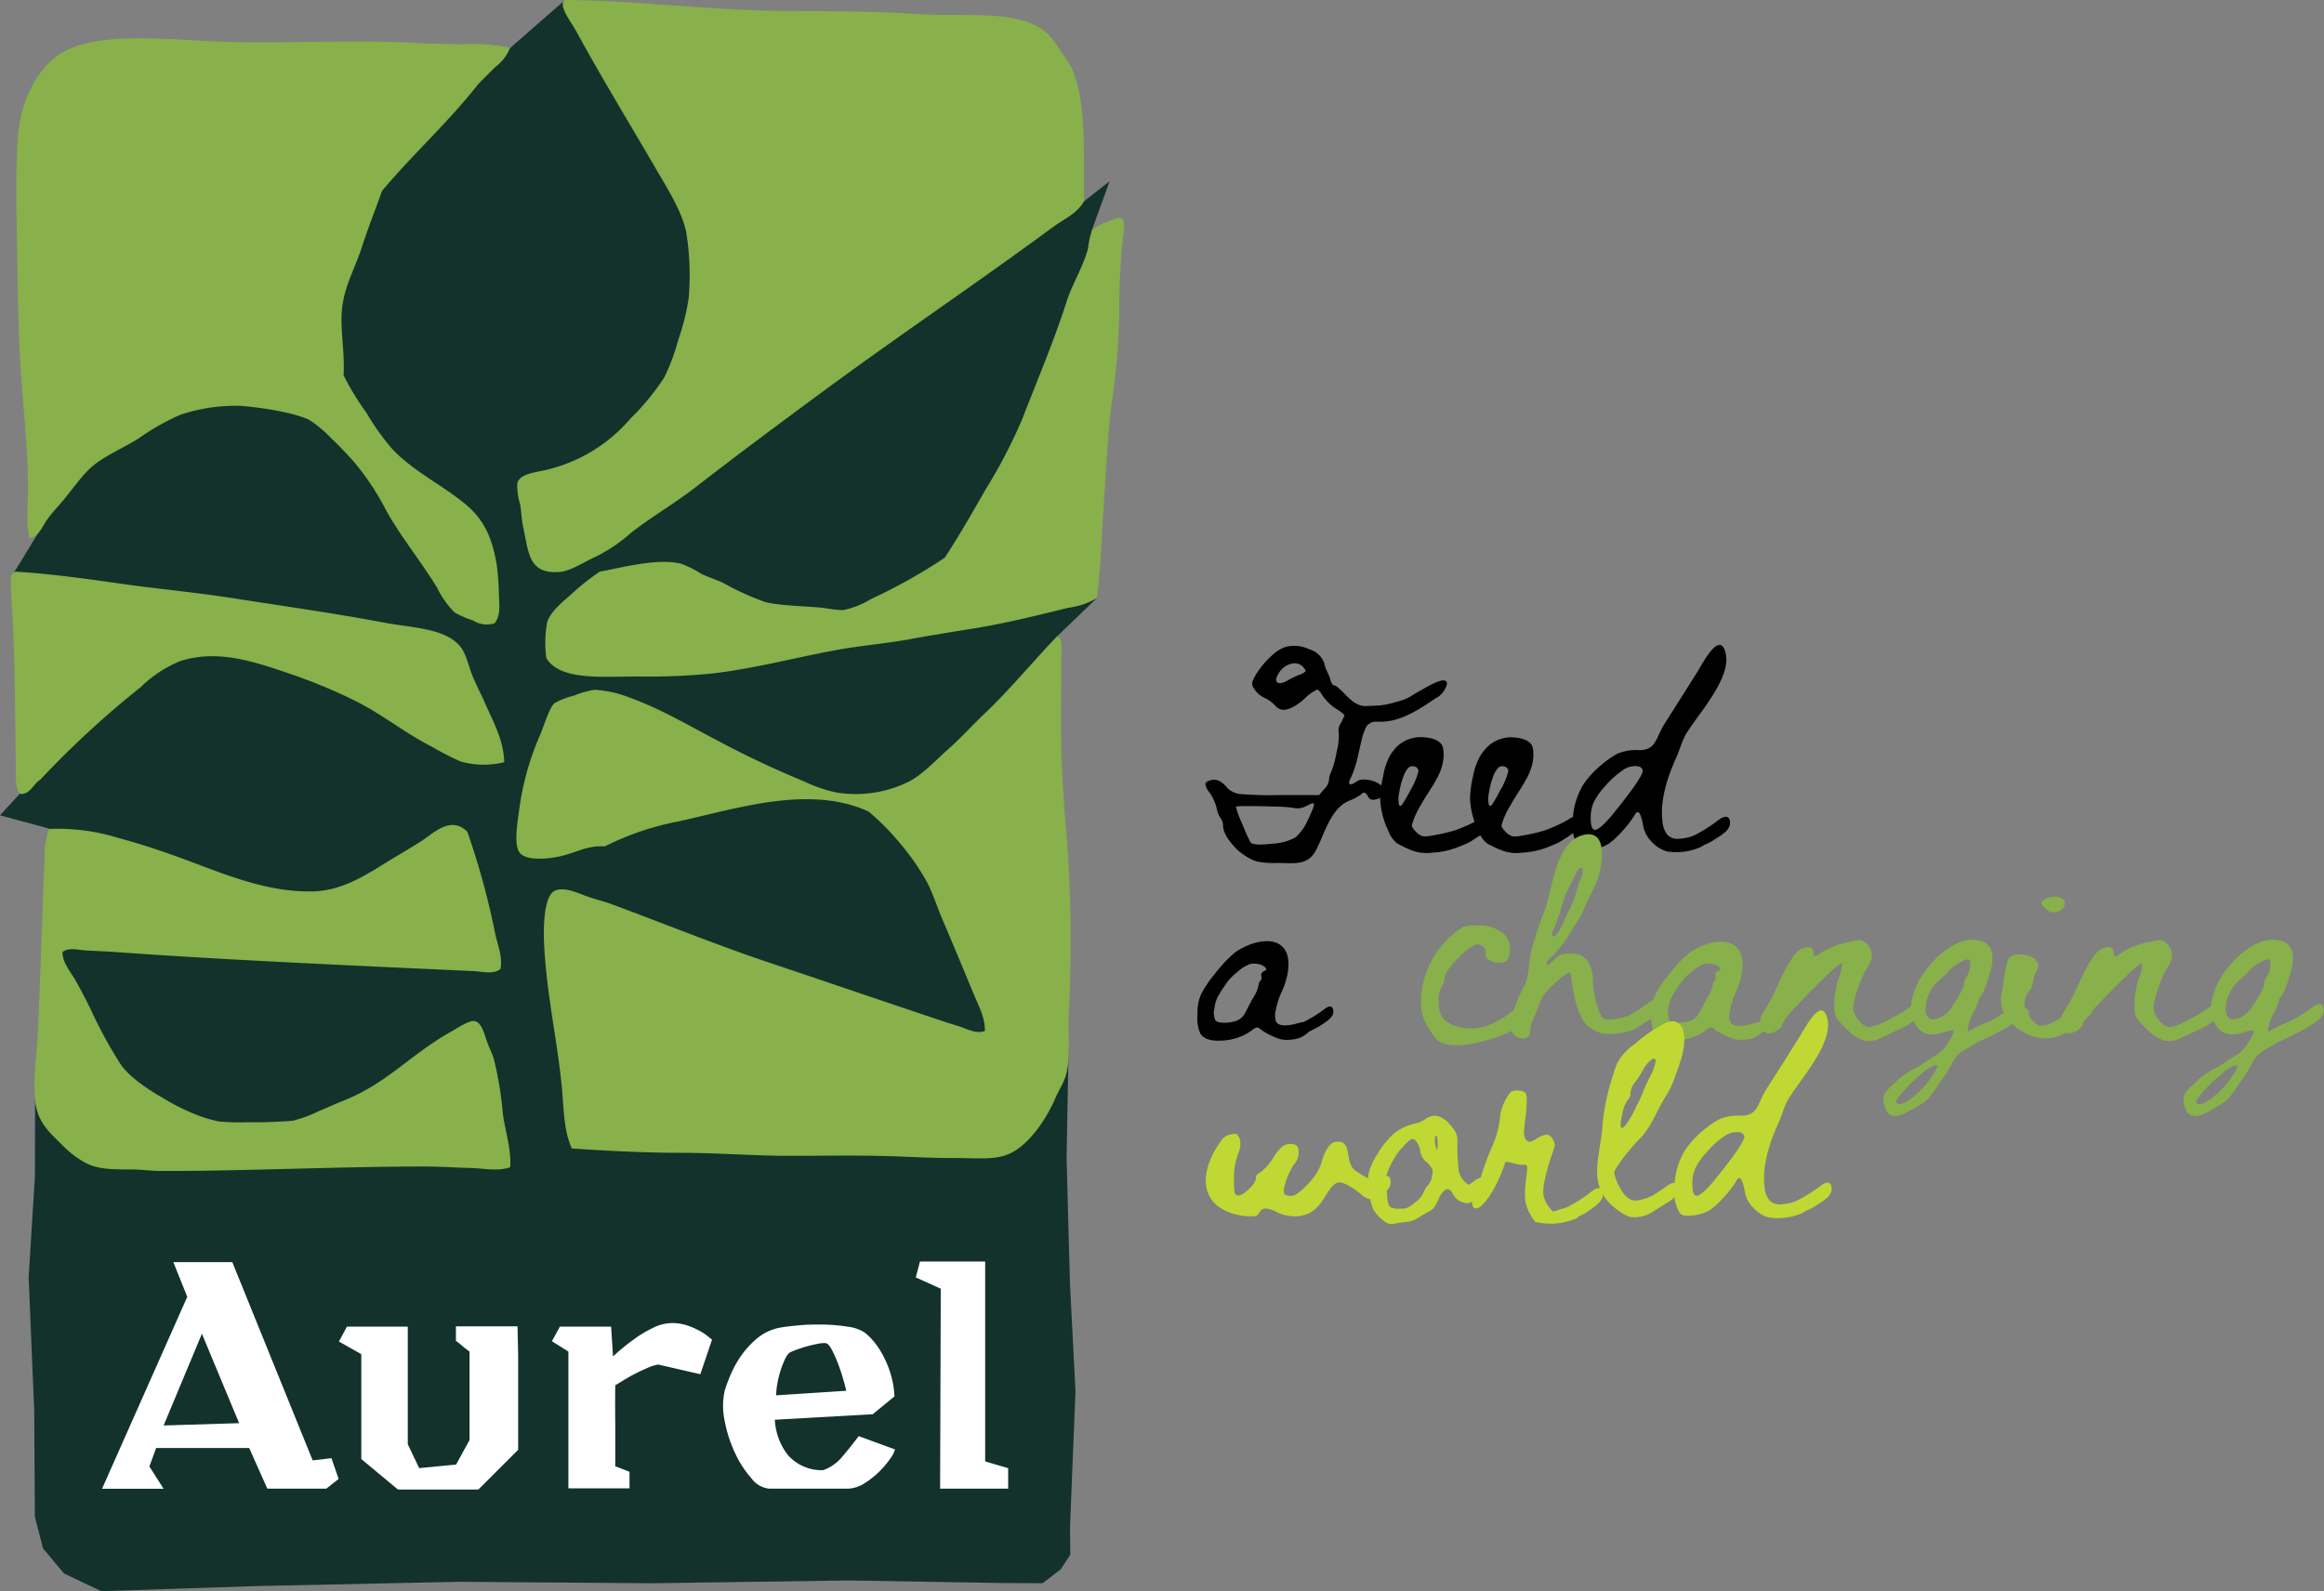 <svg xmlns="http://www.w3.org/2000/svg" viewBox="0 0 292.02 200"><rect x="0" y="0" width="292.02" height="200" fill="#808080" stroke="none"/><defs><style>.cls-1,.cls-3{fill:#13322b;}.cls-2{fill:#fff;}.cls-3,.cls-4{fill-rule:evenodd;}.cls-4,.cls-5{fill:#88b04b;}.cls-6{fill:#bfd833;}</style></defs><g id="Calque_2" data-name="Calque 2"><g id="Calque_1-2" data-name="Calque 1"><polygon class="cls-1" points="4.41 136.55 4.39 147.83 3.6 160.52 4.3 177.34 4.38 190.63 5.41 194.62 8.04 197.77 12.72 200 32.39 199.35 57.61 198.82 81.96 199 106.66 198.65 125.75 198.97 131.01 199 133.28 197.25 134.49 195.41 134.45 191.92 135.14 174.88 134.44 161.22 134.02 145.56 134.27 131.79 78.41 133.68 66.55 141.02 32.39 142.94 4.41 136.55"/><path class="cls-2" d="M39.29,183.56l2.36-.28.9,2.61L41,187.11H33.59L31.31,182l-11.69,0-.85,2.32,1.79,2.81H12.82L23.53,163l-1.75-4.36h7.41Zm-18.73-4.39,9.49-.29-4.68-11.24Z"/><path class="cls-2" d="M65.11,170.37c0,1.41,0,2.85,0,4.32s0,2.87,0,4.21v3.32l-5,5H50l-4.6-3.83V170.21l-2.81-1.59,1-1.87h7.65l0,14.78,1.43,3,4.64-.45L59,181l0-11.12-.38-.28c-.18-.14-.36-.28-.53-.43l-.49-.41a2.13,2.13,0,0,0-.31-.22v-1.83h7.74Z"/><path class="cls-2" d="M77.31,179.19c0,1.8,0,3.51,0,5.11l1.79.69c0,.35,0,.7,0,1s0,.7,0,1.08H71.42c0-.41,0-1,0-1.69s0-1.53,0-2.43,0-1.83,0-2.83V169.88l-2.07-1.3,1-1.83h6.44l.24,3.74a25.85,25.85,0,0,1,2.57-2.11A14.52,14.52,0,0,1,82,166.93a5.43,5.43,0,0,1,2.38-.63,6,6,0,0,1,1.91.28,8.9,8.9,0,0,1,1.51.64,6.33,6.33,0,0,1,1.08.69l.59.47L88,172.73l-5.29-1.22a5.76,5.76,0,0,0-1.36.43q-.8.34-1.59.75c-.53.27-1,.55-1.45.82l-1,.61Q77.28,176.48,77.31,179.19Z"/><path class="cls-2" d="M99,182.89a5.69,5.69,0,0,0,4.42,1.9,5.5,5.5,0,0,0,2.36-1.63c.65-.76,1.36-1.64,2.12-2.65l4.56,1.67a3.44,3.44,0,0,1-.57,1.12,11.29,11.29,0,0,1-1.37,1.63,10.56,10.56,0,0,1-1.87,1.49,4.17,4.17,0,0,1-2,.69h-10a3.16,3.16,0,0,1-2.22-1.29,12.77,12.77,0,0,1-2.06-3.17,16.52,16.52,0,0,1-1.3-4,8.9,8.9,0,0,1,0-3.89c.14-.46.37-1.09.69-1.87a13.75,13.75,0,0,1,1.3-2.39,11.55,11.55,0,0,1,2-2.22,6.4,6.4,0,0,1,2.81-1.38c.73-.14,1.62-.24,2.65-.33s2.07-.1,3.11-.08a21.81,21.81,0,0,1,2.93.27,5,5,0,0,1,2.06.71,7.33,7.33,0,0,1,1.28,1.28,10.2,10.2,0,0,1,1.22,1.94A12.54,12.54,0,0,1,112,173a11,11,0,0,1,.39,2.52l-2.73,2.24-12.3.69A7.93,7.93,0,0,0,99,182.89Zm7-9.36a21,21,0,0,0-.65-2,17.3,17.3,0,0,0-.81-1.85c-.29-.54-.55-.83-.8-.86a3.75,3.75,0,0,0-1,.09c-.42.08-.85.18-1.3.3s-.87.26-1.28.41a6.86,6.86,0,0,0-1,.43,3.11,3.11,0,0,0-.57.89,12.73,12.73,0,0,0-.53,1.39,11.74,11.74,0,0,0-.38,1.58,8.32,8.32,0,0,0-.15,1.47l8.8-.57A11.55,11.55,0,0,0,106,173.53Z"/><path class="cls-2" d="M123.79,183.69l2.89.85v2.57h-8.55l.08-25.13-3.14-1.42.53-2h8.19Z"/><polygon class="cls-3" points="47.82 11.57 64.1 6.03 70.78 0.19 108.52 4.82 130.81 11.57 136.04 25.43 139.43 22.78 137.15 29.05 137.66 41.64 137.81 75.19 132.7 80.11 128.4 109.66 127.17 136.46 86.71 143.29 71.9 144.35 64.1 146.67 10.34 141.72 7.36 130.51 6.17 104.15 0 102.48 2.46 99.79 1.72 72.03 5.8 65.35 11.39 12.45 47.82 11.57"/><path class="cls-4" d="M71.06,0c9.24.06,18.61,1.39,29,1.39,4.72,0,10,.05,15,.37,6.26.41,13-.69,16.53,2.42a12.84,12.84,0,0,1,1.67,2.22,15.85,15.85,0,0,1,1.48,2.33c1.83,4.33,1.38,10.41,1.49,16.61-.08,0-.09,0-.1.09-.89,1.48-2.56,2.17-3.89,3.16-9.49,7-18.88,13.29-28.69,20.51-5.25,3.87-10.81,8-16.06,12.07-2.54,2-5.51,3.7-8.26,5.85A19.52,19.52,0,0,1,75,69.9c-1.59.7-3.42,2-4.92,2-3.73.2-3.66-2.6-4.36-5.75-.16-.73-.2-1.8-.37-2.79A7.85,7.85,0,0,1,65,60.71c.43-1.26,2.27-1.28,4.08-1.76a19.86,19.86,0,0,0,10.12-6.32,31,31,0,0,0,4.27-5.19,26.16,26.16,0,0,0,1.76-4.74,29.1,29.1,0,0,0,1.3-5.2A33.24,33.24,0,0,0,86.19,29c-.6-2.57-2.28-5.23-3.62-7.52-3.48-6-6.8-11.4-10.21-17.63-.47-.87-2-2.85-1.58-3.62A.7.7,0,0,1,71.06,0Z"/><path class="cls-4" d="M64.1,6a5.55,5.55,0,0,1-1.86,2.42c-.71.71-1.43,1.41-2.13,2.13C56.38,15.33,51.9,19.34,48,24c-.81,2.31-1.73,4.57-2.51,7s-2,4.6-2.41,7.06c-.5,2.77.28,5.89.09,9.09,0,.08.09.1.09.19a33.3,33.3,0,0,0,2.79,4.55,30.93,30.93,0,0,0,3,4.27c2.55,2.92,6.38,4.67,9.47,7.24,2.26,1.89,3.32,4.12,3.9,7.61a34.31,34.31,0,0,1,.27,3.81c.06,1.21.21,2.66-.55,3.52A3.18,3.18,0,0,1,59.46,78a13.41,13.41,0,0,1-2.32-1,11.57,11.57,0,0,1-2.23-3.15c-2-3.27-4.53-6.37-6.32-9.57a32.84,32.84,0,0,0-4.26-6.4c-.76-.82-1.66-1.82-2.61-2.69a15.44,15.44,0,0,0-2.87-2.42c-2-.94-6-1.55-8.64-1.76a22.09,22.09,0,0,0-7.52,1.11,29.82,29.82,0,0,0-5.29,3c-1.78,1.11-3.83,2-5.38,3.16s-2.83,3.15-4.18,4.73c-.67.8-1.43,1.57-2,2.42s-1,2-2.13,2.22c-.47-2-.19-4.12-.19-6.22,0-6.09-.88-12.21-1.11-18.56-.16-4.28-.22-8.53-.28-12.63-.07-4.31-.16-8.54.09-12.62C2.46,13,4.49,8.75,7.57,6.77,11.84,4,20.18,4.88,26.78,5.2c8.11.38,16.57-.26,25,.18,2.12.12,4.23.14,6.31.19A22.6,22.6,0,0,1,64.1,6Z"/><path class="cls-4" d="M137.81,75.19a9.69,9.69,0,0,1-3.62,1.21c-3.75.93-7.8,1.94-11.88,2.6-2.71.43-5.47.88-8.27,1.39s-5.55.72-8.35,1.21c-5.37.94-10.61,2.4-16.25,3.06a82.56,82.56,0,0,1-9.28.37c-4.44,0-9.82.55-11.51-2.32a14.45,14.45,0,0,1,.09-4.46c.41-1.36,1.92-2.57,3-3.52a30.73,30.73,0,0,1,3.62-2.88c2.84-.51,7.23-1.73,10.21-1a13.72,13.72,0,0,1,2.6,1.3c.9.42,1.85.72,2.69,1.11a34,34,0,0,0,5.29,2.41c1.87.49,5.21.5,7.43.75a17.44,17.44,0,0,0,2.32.27,10.6,10.6,0,0,0,3.53-1.39,67.88,67.88,0,0,0,9.28-5.2c1.75-2.66,3.42-5.57,5.11-8.54a66.31,66.31,0,0,0,4.64-8.91c1.87-4.86,3.92-9.63,5.57-14.76.76-2.36,2-4.15,2.69-6.68a9.88,9.88,0,0,1,.46-2.14c.51-.81,2.16-1.22,3-1.58,1.54-.68,1,1.83.93,2.23a83.49,83.49,0,0,0-.46,9.28,90.22,90.22,0,0,1-1,12c-.52,4-.63,8.18-.93,12.07S138.36,71.41,137.81,75.19Z"/><path class="cls-4" d="M63.36,95.8a10.63,10.63,0,0,1-5.48-.09,33.55,33.55,0,0,1-3.62-1.86c-3.54-1.79-6.44-4.26-10.12-6a66.69,66.69,0,0,0-7.71-3.16c-4-1.34-8.92-3.19-13.83-1.58a15.56,15.56,0,0,0-4.91,3.25A119.11,119.11,0,0,0,5.06,98c-.88.51-1.32,2-2.6,1.76-.6-.88-.44-2.12-.46-3.25-.12-6-.09-11.63-.37-17.82,0-1-.15-2.13-.19-3.44,0-1.14-.31-3,.28-3.25A.68.68,0,0,1,2,71.85c4.76.3,9.55,1,14.29,1.67,4.31.58,8.72,1,13,1.67,6.36,1,12.62,1.87,18.94,3.06,3.6.68,7.8.7,9.65,3.07.71.9,1,2.41,1.49,3.62s1.12,2.39,1.57,3.43C62,90.78,63.28,93,63.36,95.8Z"/><path class="cls-4" d="M132.7,80.11c1-.32.65,2.11.65,3.06,0,3.42-.07,6.85,0,10.68.09,4.55.52,9.17.84,13.46a176,176,0,0,1,.09,20.42c-.09,2.48.28,5.34-.37,7.52-.27.89-.87,1.79-1.3,2.79-1.14,2.62-3.37,6-5.94,7.05-1.75.72-4,.47-6.5.47s-4.77-.1-7-.19c-4.84-.2-10-.09-13.83-.09-4.61,0-9.17-.38-13.74-.38s-9.31-.24-13.74-.55c-1.08-2.28-1-5.21-1.3-8.08-.61-5.81-1.7-10.48-2.13-16.52-.18-2.36-.26-7.07,1.3-7.8,1-.46,2.51.12,3.61.56s2.44.74,3.44,1.11c6.45,2.39,13.31,5.17,19.77,7.34,6.84,2.29,13.53,4.58,20.33,6.86,1.13.38,2.3.78,3.44,1.12s2.24,1.05,3.43.65c.06-1.71-.85-3.29-1.48-4.83q-1.87-4.55-3.81-9.1c-.65-1.52-1.16-3.12-1.86-4.55a28.3,28.3,0,0,0-3.34-4.91,31.75,31.75,0,0,0-4.09-4.18c-7.39-3.42-16.49-.41-23.85,1.21A35.4,35.4,0,0,0,76,106.38c-2.39-.13-3.57.84-5.85,1.3-1.54.31-4,.5-4.82-.46s-.29-4-.1-5.39a34.77,34.77,0,0,1,2.6-9.37c.55-1.28,1.17-3.49,1.86-4.09a9.85,9.85,0,0,1,2.41-.93,12.09,12.09,0,0,1,2.6-.74,14.28,14.28,0,0,1,4.46,1C83,89.08,86.66,91.26,90,93a120.3,120.3,0,0,0,11,5.2,18.35,18.35,0,0,0,4,1.39,15,15,0,0,0,9.28-1.39c1.71-.91,3.31-2.65,4.92-4.08s3.11-3.1,4.55-4.46C126.89,86.68,129.62,83.33,132.7,80.11Z"/><path class="cls-4" d="M58.72,104.53a96.85,96.85,0,0,1,3.52,12.9c.32,1.41.93,2.89.65,4.36-.92.73-2.22.33-3.25.28-15.06-.71-30.44-1.35-45.2-2.41-1.17-.08-2.37-.13-3.53-.19s-2.16-.44-3.06.19c0,1.37,1,2.44,1.67,3.62s1.26,2.35,1.85,3.53a56.67,56.67,0,0,0,3.81,7c1.18,1.67,3.59,3.24,5.57,4.36a23.08,23.08,0,0,0,3.06,1.58,17.51,17.51,0,0,0,3.71,1.21,28,28,0,0,0,3.72.09,53.49,53.49,0,0,0,5.57-.19,16.34,16.34,0,0,0,3.25-1.2c1-.41,2.09-.92,3.06-1.3,5.54-2.2,8.4-5.78,13.46-8.63.83-.47,2.34-1.48,3-1.4.82.11,1.17,1.24,1.49,2.23s.8,1.86,1,2.6a43.82,43.82,0,0,1,1.11,6.78c.27,2.08,1.09,4.54.93,6.77-1.63.57-3.39.12-5.11.09s-3.67-.18-5.57-.18c-10.93,0-22.9.59-33.23.56-1.18,0-2.45-.19-3.71-.19-2.33,0-4,0-5.57-.74a11.54,11.54,0,0,1-3-2.23c-1.67-1.67-3.26-2.91-3.53-5.85-.24-2.63.23-5.7.37-8.63.33-6.81.52-14.37.84-21.45a10.51,10.51,0,0,1,.55-3.9A25.81,25.81,0,0,1,15,105.36c2.68.72,5.26,1.58,7.8,2.51,5.16,1.89,10.59,4.31,16.53,4.17,3.92-.09,7.11-2.37,9.93-4.08,1.13-.68,2.34-1.39,3.53-2.14C54.54,104.72,56.56,102.47,58.72,104.53Z"/><path d="M161.55,81.3a4.55,4.55,0,0,1,3,.32,2.84,2.84,0,0,1,1.86,1.74,3.43,3.43,0,0,0,.33,1,9.72,9.72,0,0,1,.42,1,1.18,1.18,0,0,0,.2.56c.1.15.19.23.27.23.24,0,.75.43,1.54,1.27a10.28,10.28,0,0,0,.83.75,3.21,3.21,0,0,0,.76.42,2.28,2.28,0,0,0,1,.15l1.45-.06a10.26,10.26,0,0,0,2.21-.45,6.93,6.93,0,0,0,1.82-.69c.21-.16.94-.58,2.18-1.27s2-.88,2.25-.67.15.51-.1,1a2.55,2.55,0,0,1-1,1.07c-.05,0-.4.25-1.06.69-1.75,1.15-3.8,2.35-5.94,2.35-.37,0-.64,0-.81,0a1.17,1.17,0,0,0-.57.18,1.77,1.77,0,0,0-.44.33,4.08,4.08,0,0,0-.33.74,7.62,7.62,0,0,0-.34,1.1q-.12.54-.39,1.68a13.28,13.28,0,0,1-1,3.13c-.24.45-.22.68,0,.71.43,0,.72-.4,1.12-.53a2.73,2.73,0,0,1,1.24,0,3.21,3.21,0,0,1,2,1.16.62.62,0,0,1,.16.38c0,.24-.24.4-.45.51a3,3,0,0,1-1,.41c-1,.14-.74-.71-1.33-.88-.08,0-.23,0-.43.24a6.22,6.22,0,0,1-1.51.79c-2.32,1-3.07,4.21-4.15,6.24s-3,1.54-4.9,1.57a10.52,10.52,0,0,1-2.46-.18,4.13,4.13,0,0,1-1-.42,7,7,0,0,1-1-.65,5.67,5.67,0,0,1-.89-.81,8.31,8.31,0,0,1-.73-.91,3.9,3.9,0,0,1-.5-.91,2.21,2.21,0,0,1-.18-.81,1.54,1.54,0,0,0-.23-.83,3.44,3.44,0,0,1-.6-1.5,6.34,6.34,0,0,0-.91-1.9,1.78,1.78,0,0,1-.47-1c0-.22.26-.39.71-.49.69-.19,1.37.14,2.06,1a2.67,2.67,0,0,0,1.7.75,45.21,45.21,0,0,0,4.82.12l5,0,.63-.75A1.88,1.88,0,0,0,167,98a2.2,2.2,0,0,1,.24-.91,11.89,11.89,0,0,0,.71-2.57,8.17,8.17,0,0,0,.28-2.34,1.53,1.53,0,0,1,.27-1.3c.29-.61.44-.92.44-1a6.08,6.08,0,0,0-1.11-.83,6.11,6.11,0,0,1-1.62-1.58c-.32-.53-.55-.79-.71-.79a5.73,5.73,0,0,0-1.7,1.26c-1.64,1.37-2.81,1.64-3.52.79a4.39,4.39,0,0,0-1.35-1,3,3,0,0,1-1.38-1.22,1.09,1.09,0,0,1-.2-.79,6.15,6.15,0,0,1,.71-1.31,10.7,10.7,0,0,1,1.74-2A4.85,4.85,0,0,1,161.55,81.3ZM164.36,103c.61-1.24.84-1.9.71-2s-.42.06-.95.32a2.31,2.31,0,0,1-1.54.24,15.51,15.51,0,0,0-2.31-.18q-1.8-.06-3.39-.06c-1,0-1.58,0-1.58.12a15.1,15.1,0,0,0,.85,2.25,21.51,21.51,0,0,0,1,2.22c.27.26,1.15.31,2.65.14a6.68,6.68,0,0,0,3-.81A6.14,6.14,0,0,0,164.36,103Zm-.59-19.14a1.46,1.46,0,0,0-1.49-.44,2.46,2.46,0,0,0-1.52,1.07c-.39.58-.5,1-.32,1.23s.6.2,1.23-.12a12.84,12.84,0,0,1,1.5-.75,2.24,2.24,0,0,0,.87-.46C164.1,84.31,164,84.13,163.77,83.87Z"/><path d="M187.1,103.48c0,.91-1.23,1.59-1.87,2a6.13,6.13,0,0,1-1.23.67l-.74.3a10.12,10.12,0,0,1-3.28.72,5.29,5.29,0,0,1-2.65-.31,15.73,15.73,0,0,1-1.8-.87,3.66,3.66,0,0,1-1.11-1.63,10.31,10.31,0,0,1-1-4,14.2,14.2,0,0,1,.37-2.77,8.63,8.63,0,0,1,.87-2.64,8.73,8.73,0,0,1,.83-1.07A4.31,4.31,0,0,1,179,92.68c.89.07,2.18.35,2.34,1.42.43,2.81-1.6,4.84-2.83,7.13a9.66,9.66,0,0,0-1.11,2.5q0,.33.63.93a1.81,1.81,0,0,0,.72.44,3.22,3.22,0,0,0,1.14-.07,22.13,22.13,0,0,0,2.82-.63,18.74,18.74,0,0,0,3.05-1.35C186.45,102.49,187.09,102.48,187.1,103.48Zm-9.87-4.16a9,9,0,0,0,1-2.36.6.6,0,0,0-.52-.62.75.75,0,0,0-.82.25,3.08,3.08,0,0,0-.5.89,8.39,8.39,0,0,0-.39,1.23q-.15.63-.24,1.2a3,3,0,0,0,0,1q0,.39.24.39C176.13,101.27,176.54,100.62,177.23,99.32Z"/><path d="M198.4,103.48c0,.91-1.23,1.59-1.87,2a6.73,6.73,0,0,1-1.23.67l-.74.3a10.18,10.18,0,0,1-3.29.72,5.26,5.26,0,0,1-2.64-.31,15,15,0,0,1-1.8-.87,3.66,3.66,0,0,1-1.11-1.63,10.14,10.14,0,0,1-1-4,13.47,13.47,0,0,1,.37-2.77A8.36,8.36,0,0,1,186,95a7.92,7.92,0,0,1,.84-1.07,4.29,4.29,0,0,1,3.43-1.24c.9.07,2.19.35,2.35,1.42.42,2.81-1.61,4.84-2.83,7.13a9.49,9.49,0,0,0-1.12,2.5q0,.33.63.93a1.9,1.9,0,0,0,.73.44,3.16,3.16,0,0,0,1.13-.07,22.65,22.65,0,0,0,2.83-.63,18.22,18.22,0,0,0,3-1.35C197.75,102.49,198.39,102.48,198.4,103.48Zm-9.88-4.16a8.82,8.82,0,0,0,1-2.36.61.61,0,0,0-.52-.62.75.75,0,0,0-.82.25,3.07,3.07,0,0,0-.51.89,8.39,8.39,0,0,0-.39,1.23q-.15.63-.24,1.2a3.69,3.69,0,0,0,0,1c0,.26.12.39.25.39S187.84,100.62,188.52,99.32Z"/><path d="M217.39,103.46c0,.92-1.23,1.59-1.86,2a6.18,6.18,0,0,1-1.23.67c-.25.12-.48.29-.73.39a7.52,7.52,0,0,1-4.14.49,4.06,4.06,0,0,1-1.75-1.06,4.88,4.88,0,0,1-.85-1.1,4.58,4.58,0,0,1-.41-1.36c-.2-.91-.4-1.39-.6-1.41s-.32.17-.52.52a11.67,11.67,0,0,1-1.43,1.84,10.14,10.14,0,0,1-1.69,1.58,5,5,0,0,1-2.23.75,6,6,0,0,1-1.19,0,.93.93,0,0,1-.56-.47,5.82,5.82,0,0,1-.54-3.66A9,9,0,0,1,199,98.54a11.43,11.43,0,0,1,1.76-2,13.24,13.24,0,0,1,2.4-1.77,5.9,5.9,0,0,1,2.79-.48c2.18,0,2.08-1.52,3.15-3.22l4.14-6.55c.71-1.14,2.84-5.33,3.58-2.49.83,3.2-3.52,7.78-5,10.29-.51.91-.75,1.94-1.18,2.88-1.08,2.36-2.08,5.35-1.75,8a3.12,3.12,0,0,0,.61,1.71,1.73,1.73,0,0,0,1.36.52,6.31,6.31,0,0,0,1.61-.27l.43-.17a18.44,18.44,0,0,0,3-1.9C216.75,102.47,217.38,102.47,217.39,103.46Zm-11-6.67c-.08-.34-.39-.51-.95-.5a2.79,2.79,0,0,0-1.62.58,11.25,11.25,0,0,0-2.1,1.91,8.91,8.91,0,0,0-1.47,2.07,4.86,4.86,0,0,0-.37,2c0,1,.2,1.5.6,1.45s1.28-.81,2.45-2.3Q206.53,97.54,206.42,96.79Z"/><path d="M167.54,127.17c0,.75-1,1.31-1.54,1.68a5.62,5.62,0,0,1-1,.55l-.59.32-.14.14a3.3,3.3,0,0,1-1.94.8,4.27,4.27,0,0,1-1.24,0,5.12,5.12,0,0,1-1.22-.44,7,7,0,0,1-1.53-.89.59.59,0,0,0-.43-.19,2,2,0,0,0-.65.4,6.91,6.91,0,0,1-3.65,1.25c-1.42.09-2.34-.19-2.77-.85a4.84,4.84,0,0,1-.37-2.42,5.91,5.91,0,0,1,.46-2.58c.25-.45.44-.79.59-1l.41-.62q.21-.28.69-.87a17.18,17.18,0,0,1,2.48-2.67c1.32-1,3.87-2,5.5-1.18,2.08,1.07,1.25,4.48.38,6.21a9.54,9.54,0,0,0-.65,2.08,2.54,2.54,0,0,0,0,1.49c.33.63,1.37.67,3.14.12l.21,0,.22-.09a16.81,16.81,0,0,0,2.52-1.57C167,126.35,167.53,126.35,167.54,127.17Zm-8.42-5.31a.34.34,0,0,0-.13-.26,1.62,1.62,0,0,0-.86-.42,2.27,2.27,0,0,0-1.07,0,4.58,4.58,0,0,0-1.58,1,6.6,6.6,0,0,0-1.46,1.52c-.33.49-.61.92-.83,1.29a4.08,4.08,0,0,0-.59,1.76,2.18,2.18,0,0,0,.13,1.5c.16.2.53.3,1.1.3a4.59,4.59,0,0,0,1.6-.27,2.21,2.21,0,0,0,1.08-1.05c.42-.84.75-1.47,1-1.9a4.14,4.14,0,0,0,.64-1.54.81.81,0,0,1,.22-.51.58.58,0,0,0,.12-.56.52.52,0,0,1,.34-.65A.71.71,0,0,0,159.12,121.86Z"/><path class="cls-5" d="M192.36,127.22c0,.92-1.23,1.6-1.86,2a6.18,6.18,0,0,1-1.23.67c-.53.25-6.77,2.73-8.78.72a10.44,10.44,0,0,1-1.63-2.65,7,7,0,0,1-.3-2.46,11.19,11.19,0,0,1,4.06-8.1,5.57,5.57,0,0,1,1.32-.92,5.23,5.23,0,0,1,1.62-.16,5,5,0,0,1,3.29.94,2.79,2.79,0,0,1,.52,3.48,1.21,1.21,0,0,1-.73.26,2.44,2.44,0,0,1-1.47-.31q-.67-.39-.54-.84a.72.72,0,0,0-.16-.76,1,1,0,0,0-.76-.39c-.55,0-1.39.58-2.52,1.75s-1.69,2-1.69,2.6a2.2,2.2,0,0,1-.37,1,3.39,3.39,0,0,0-.34,1.89,3.68,3.68,0,0,0,.42,1.9c.87,1.28,3.24,1.59,4.62,1.35a7.52,7.52,0,0,0,1.35-.4,10.5,10.5,0,0,0,2.44-1.38c.29-.23.86-.63,1.18-.48l.18-.13C191.72,126.23,192.35,126.22,192.36,127.22Z"/><path class="cls-5" d="M208.66,126.46c0,.92-1.23,1.6-1.86,2l-.13.08-.37.25a5.08,5.08,0,0,1-1.54.82,9.6,9.6,0,0,1-1.67.3,4.2,4.2,0,0,1-3.82-1.19c-.83-1-1.41-2.74-1.76-5.32-.1-.82-.21-1.23-.34-1.23a11.27,11.27,0,0,0-1.78,1.41,12.78,12.78,0,0,0-1.32,1.36,6,6,0,0,0-.87,1.9l-.36.83c-.12.31-.25.61-.38.92-.31.72.1,1.77-.94,1.93a1.5,1.5,0,0,1-1.49-.76,2.16,2.16,0,0,1-.43-.84,2.87,2.87,0,0,1,.28-1,1.79,1.79,0,0,0,.13-.32,18.27,18.27,0,0,1,1.39-3.43c.82-1.45.65-3.09,1-4.64a46,46,0,0,1,1.69-5.09c1-2.63,1.3-8.6,4.86-9.49,3-.75,2.43,3.35,2,4.92a13.6,13.6,0,0,1-.88,2.18c-.41.83-.69,1.41-.84,1.73a9.38,9.38,0,0,1-1,2c-.67.92-1.16,2-1.85,2.87-.37.47-.76.93-1.16,1.37-.26.28-.79.66-.9,1,0,.12.06.28.18.26a.24.24,0,0,0,.11-.06c.65-.47,1.07-1.2,1.89-1.29l.39-.06a3.31,3.31,0,0,1,1.74.21,2.5,2.5,0,0,1,1.12,1.17,4.78,4.78,0,0,1,.41,2,10.21,10.21,0,0,0,.32,2.36,8.76,8.76,0,0,0,.68,2,.89.89,0,0,0,.51.48,3.44,3.44,0,0,0,1.13,0,8.84,8.84,0,0,0,1.67-.36,18.72,18.72,0,0,0,2.71-1.72C208,125.47,208.66,125.46,208.66,126.46Zm-11.59-14.78a12.87,12.87,0,0,0-.88,2.41,31.21,31.21,0,0,1-1.1,3.07c-.11.28,0,.77.33.42.91-.91,1.09-2,1.66-3a14.72,14.72,0,0,0,1.23-3.34c.12-.46.89-1.7.44-2.09q-.17-.15-.42.15a3.41,3.41,0,0,0-.52.93c-.08.18-.16.35-.25.52Z"/><path class="cls-5" d="M224.59,127.17c0,.75-1,1.31-1.54,1.68a5.23,5.23,0,0,1-1,.55l-.59.32-.15.14a3.3,3.3,0,0,1-1.93.8,4.34,4.34,0,0,1-1.25,0,5.07,5.07,0,0,1-1.21-.44,7.43,7.43,0,0,1-1.54-.89.58.58,0,0,0-.43-.19,2,2,0,0,0-.64.4,7,7,0,0,1-3.66,1.25c-1.41.09-2.33-.19-2.76-.85a4.73,4.73,0,0,1-.37-2.42A5.77,5.77,0,0,1,208,125c.25-.45.44-.79.58-1l.42-.62q.19-.28.69-.87a17.24,17.24,0,0,1,2.47-2.67c1.32-1,3.88-2,5.5-1.18,2.08,1.07,1.25,4.48.38,6.21a9.53,9.53,0,0,0-.64,2.08,2.37,2.37,0,0,0,0,1.49c.33.63,1.37.67,3.13.12a.83.83,0,0,1,.22,0l.21-.09a15.83,15.83,0,0,0,2.52-1.57C224.06,126.35,224.59,126.35,224.59,127.17Zm-8.42-5.31c0-.07,0-.16-.12-.26a1.66,1.66,0,0,0-.86-.42,2.31,2.31,0,0,0-1.08,0,4.68,4.68,0,0,0-1.58,1,6.83,6.83,0,0,0-1.46,1.52c-.33.49-.6.92-.83,1.29a4.08,4.08,0,0,0-.58,1.76,2.26,2.26,0,0,0,.12,1.5q.24.3,1.11.3a4.58,4.58,0,0,0,1.59-.27,2.17,2.17,0,0,0,1.08-1.05l1-1.9a4.23,4.23,0,0,0,.65-1.54.85.85,0,0,1,.21-.51.54.54,0,0,0,.12-.56.53.53,0,0,1,.34-.65C216.05,122,216.15,121.93,216.17,121.86Z"/><path class="cls-5" d="M225.58,119.92l.27-.31c.36-.38,1.28-.78,1.79-.45.28.18.16.94.41,1a1.88,1.88,0,0,0,.83-.45,10.07,10.07,0,0,1,3.65-1.34,3.93,3.93,0,0,1,1.3-.2,1.6,1.6,0,0,1,.74.46,1.92,1.92,0,0,1,.62,1.39,2.38,2.38,0,0,1-.54,1.55,11.88,11.88,0,0,0-1.12,2.49,9.61,9.61,0,0,0-.67,2.57,2.2,2.2,0,0,0,.34,1.08,3.4,3.4,0,0,0,.81,1,1.49,1.49,0,0,0,.9.39,7.75,7.75,0,0,0,2.53-1,18.88,18.88,0,0,0,3.05-1.9c.54-.42.93-.62,1.17-.59s.35.27.35.74a1.32,1.32,0,0,1-.26.69,4.88,4.88,0,0,1-.7.8,9.59,9.59,0,0,1-1.05.81,5.84,5.84,0,0,1-1.22.67l-2.38,1.12a3.26,3.26,0,0,1-2.23.34,5.62,5.62,0,0,1-2.27-1.57,6.9,6.9,0,0,1-1.23-1.43,3.86,3.86,0,0,1-.19-1.5,10.69,10.69,0,0,1,.56-3.31,5.56,5.56,0,0,0,.41-1.9c-.1-.1-.78.44-2,1.62s-2.48,2.42-3.68,3.73a9.72,9.72,0,0,0-1.8,2.27.82.82,0,0,1-.32.56,2.55,2.55,0,0,1-.76.49,1.43,1.43,0,0,1-.82.11q-.56-.08-.78-.9a1.6,1.6,0,0,1-.06-1,7.64,7.64,0,0,1,.84-1.51C223.23,124.51,224.12,121.68,225.58,119.92Z"/><path class="cls-5" d="M254.29,127c0,.92-1.23,1.6-1.87,2a6.18,6.18,0,0,1-1.23.68,20.52,20.52,0,0,1-2.7,1.3,14.39,14.39,0,0,1-1.41.85,4.06,4.06,0,0,0-1.75,1.71,5,5,0,0,1-.33.65c-.15.26-.31.52-.49.79s-.36.53-.57.83-.41.58-.58.84-.35.51-.52.74-.31.42-.41.54a4.09,4.09,0,0,1-1.12.9q-.93.58-1.89,1.08c-1.08.53-2.13.65-2.55-.7a3.77,3.77,0,0,1-.22-1.1c0-.86,1-1.56,1.54-2.11a10,10,0,0,1,2.56-1.78,13.47,13.47,0,0,0,1.34-.83,14.41,14.41,0,0,1,1.34-.85,4.59,4.59,0,0,0,1.38-1.54q.83-1.24.63-1.47c-.1-.08-.53,0-1.3.26q-3.09,1-3.94-2.23a4.48,4.48,0,0,1,.17-2.4,9,9,0,0,1,1.24-2.7c1.42-2.07,4.17-4.78,6.95-4.29,1.86.33,2,1.93,1.66,3.47a19.1,19.1,0,0,1-.67,2.22,4.74,4.74,0,0,1-.65,1.35,1.23,1.23,0,0,0-.33.67,6.49,6.49,0,0,1-.67,1.53,5.71,5.71,0,0,0-.63,1.93,1.3,1.3,0,0,0,0,.34,14.72,14.72,0,0,1,2.56-1.23,18.88,18.88,0,0,0,3-1.9C253.64,126.05,254.28,126.05,254.29,127Zm-11,6.87a4.08,4.08,0,0,0-1.81,1.08,19.65,19.65,0,0,0-2.36,2.27c-.69.8-1,1.27-.82,1.41.35.35,1.08.07,2.18-.83a11.35,11.35,0,0,0,2.66-3.11C243.46,134.19,243.51,133.91,243.29,133.91Zm3.46-10a2,2,0,0,1,.37-1.11,2.84,2.84,0,0,0,.44-1.34c.08-.5,0-.77-.18-.82s-.67.09-1.32.5a4.53,4.53,0,0,0-1.32,1.1c-.28.42-1.62,1.22-2.16,2.38a4.38,4.38,0,0,0-.63,2.53c.15.62.41,1,.78,1a2.42,2.42,0,0,0,1.6-.56,3.24,3.24,0,0,0,1-1.11A14.66,14.66,0,0,0,246.75,123.94Z"/><path class="cls-5" d="M262.9,127.24a4.9,4.9,0,0,1-.91.91A15.3,15.3,0,0,1,259.2,130c-2.41,1.23-5.29.09-6.91-1.88a4.13,4.13,0,0,1-.69-3.74c.16-.79.44-3.52.87-4,.76-.94,4.34-.26,3.53,1.48a4.75,4.75,0,0,0-.56,1.68,2,2,0,0,1-.52,1.11,2.51,2.51,0,0,0-.51,1.23c-.06.47,0,.78.25.93s.26.29.26.63a1.56,1.56,0,0,0,.67,1,1.74,1.74,0,0,0,.7.47,2.54,2.54,0,0,0,1-.13,11.83,11.83,0,0,0,2.64-1.52,5.5,5.5,0,0,1,1.94-1.06.92.92,0,0,1,1,.5A.52.52,0,0,1,262.9,127.24ZM257,114.17c-.32-.32-.49-.53-.5-.63s.1-.25.35-.45a2.23,2.23,0,0,1,1.34-.37,1.36,1.36,0,0,1,1.11.37.72.72,0,0,1,0,.91,1.37,1.37,0,0,1-1,.65A1.36,1.36,0,0,1,257,114.17Z"/><path class="cls-5" d="M263.3,119.92a4.12,4.12,0,0,1,.28-.31c.36-.38,1.28-.78,1.79-.45.28.18.16.94.41,1s.39-.13.83-.45a10,10,0,0,1,3.65-1.34,3.9,3.9,0,0,1,1.3-.2,1.65,1.65,0,0,1,.74.46,1.87,1.87,0,0,1,.61,1.39,2.28,2.28,0,0,1-.54,1.55,12,12,0,0,0-1.11,2.49,9.23,9.23,0,0,0-.67,2.57,2.29,2.29,0,0,0,.33,1.08,3.6,3.6,0,0,0,.82,1,1.47,1.47,0,0,0,.89.39,7.67,7.67,0,0,0,2.53-1,18.44,18.44,0,0,0,3-1.9c.55-.42.94-.62,1.18-.59s.35.27.35.74a1.32,1.32,0,0,1-.26.69,4.54,4.54,0,0,1-.71.8,9.42,9.42,0,0,1-1,.81,6.18,6.18,0,0,1-1.23.67l-2.38,1.12a3.25,3.25,0,0,1-2.23.34,5.76,5.76,0,0,1-2.27-1.57,7.07,7.07,0,0,1-1.22-1.43,3.86,3.86,0,0,1-.19-1.5,10.69,10.69,0,0,1,.56-3.31,5.87,5.87,0,0,0,.41-1.9c-.1-.1-.78.44-2,1.62s-2.48,2.42-3.68,3.73a9.61,9.61,0,0,0-1.81,2.27.8.8,0,0,1-.31.56,2.69,2.69,0,0,1-.76.49,1.44,1.44,0,0,1-.82.11c-.37-.05-.64-.35-.78-.9a1.53,1.53,0,0,1-.06-1,7.64,7.64,0,0,1,.84-1.51C261,124.51,261.85,121.68,263.3,119.92Z"/><path class="cls-5" d="M292,127c0,.92-1.23,1.6-1.87,2a6.79,6.79,0,0,1-1.23.68,20.8,20.8,0,0,1-2.71,1.3,13,13,0,0,1-1.4.85,4.06,4.06,0,0,0-1.75,1.71,7.11,7.11,0,0,1-.34.65c-.14.26-.31.52-.48.79s-.37.53-.58.83l-.57.84c-.18.26-.35.51-.52.74s-.31.42-.41.54a4.27,4.27,0,0,1-1.12.9c-.62.39-1.25.75-1.9,1.08-1.07.53-2.12.65-2.55-.7a3.46,3.46,0,0,1-.21-1.1c0-.86,1-1.56,1.54-2.11a10,10,0,0,1,2.55-1.78,12.54,12.54,0,0,0,1.35-.83,13.2,13.2,0,0,1,1.34-.85,4.81,4.81,0,0,0,1.38-1.54q.81-1.24.63-1.47c-.1-.08-.53,0-1.3.26q-3.09,1-3.94-2.23a4.46,4.46,0,0,1,.16-2.4,9,9,0,0,1,1.25-2.7c1.42-2.07,4.17-4.78,7-4.29,1.85.33,2,1.93,1.66,3.47a21.26,21.26,0,0,1-.67,2.22,5,5,0,0,1-.65,1.35,1.23,1.23,0,0,0-.33.67,7,7,0,0,1-.67,1.53,5.57,5.57,0,0,0-.64,1.93,1.19,1.19,0,0,0,0,.34,14.56,14.56,0,0,1,2.55-1.23,19,19,0,0,0,3.06-1.9C291.37,126.05,292,126.05,292,127Zm-11,6.87a4.12,4.12,0,0,0-1.8,1.08,19.65,19.65,0,0,0-2.36,2.27c-.7.8-1,1.27-.82,1.41.35.35,1.07.07,2.18-.83a11.35,11.35,0,0,0,2.66-3.11C281.19,134.19,281.24,133.91,281,133.91Zm3.46-10a2,2,0,0,1,.37-1.11,2.85,2.85,0,0,0,.45-1.34c.07-.5,0-.77-.19-.82s-.66.09-1.32.5a4.83,4.83,0,0,0-1.32,1.1c-.27.42-1.61,1.22-2.15,2.38a4.49,4.49,0,0,0-.64,2.53c.15.62.41,1,.79,1a2.42,2.42,0,0,0,1.6-.56,3.24,3.24,0,0,0,1-1.11A14.54,14.54,0,0,0,284.47,123.94Z"/><path class="cls-6" d="M174.75,148.61c0,.86-1.19,1.84-1.93,2.1-.9.32-1.9-.68-1.9-.68s-2.1-1.76-2.94-1.35-1.47,1.82-2,2.51a8.29,8.29,0,0,1-.76.82,3.79,3.79,0,0,1-.77.5,4,4,0,0,1-1.93.37,5.14,5.14,0,0,1-2-.48,3.7,3.7,0,0,0-1.52-.51.88.88,0,0,0-.75.51.73.73,0,0,1-.48.44,4.8,4.8,0,0,1-1.3,0,7.35,7.35,0,0,1-1.34-.23c-4.92-1.39-4.14-5.93-1.67-9.24a1.63,1.63,0,0,1,1-.73l.32-.07.47-.07c.12,0,.29.19.52.59a2.83,2.83,0,0,1-.19,1.9,8.67,8.67,0,0,0-.52,3.23,10.54,10.54,0,0,0,.07,1.66.52.52,0,0,0,.45.39c.32,0,.77-.25,1.36-.82s.87-1,.87-1.38.22-.52.67-.81a6.23,6.23,0,0,0,1.56-1.83q.9-1.41,1.56-1.56c.82-.22,1.33-.06,1.53.47a2.36,2.36,0,0,1-.56,2.06,8.06,8.06,0,0,0-1,2.12q-.41,1.23-.18,1.53c.07.17.36.26.85.26s1.17-.49,2.08-1.47a6.72,6.72,0,0,0,1.68-2.55,6.51,6.51,0,0,1,.78-1.93,2.16,2.16,0,0,1,.61-.69,1.64,1.64,0,0,1,.82-.17c1.61,0,.82,2.48,1.94,3.5a4.06,4.06,0,0,0,.69.48,6.4,6.4,0,0,0,2.22,1h0a3.9,3.9,0,0,0,.46-.28C174.1,147.62,174.74,147.62,174.75,148.61Z"/><path class="cls-6" d="M186.84,149a1.83,1.83,0,0,1-.9,1.44,5.33,5.33,0,0,1-.75.46l-.17.1a1.4,1.4,0,0,1-.6.23,2.25,2.25,0,0,1-1.47-.61,2.73,2.73,0,0,1-.37-.52l-.07-.13c-.3-.5-.54-.61-.92-.41a2.63,2.63,0,0,0-.84,1.22,7,7,0,0,1-.38.73,1.94,1.94,0,0,1-.84.79c-.28.14-.7.38-1.22.71a3.78,3.78,0,0,1-1.81.61,11.44,11.44,0,0,0-1.45.22,1.23,1.23,0,0,1-.27,0,1.19,1.19,0,0,1-.47-.09,3.75,3.75,0,0,1-.88-.68,4.24,4.24,0,0,1-.84-1,6.51,6.51,0,0,1-.45-1.55,8.25,8.25,0,0,1-.19-2.9,7.47,7.47,0,0,1,1.12-2.54,10.41,10.41,0,0,1,2.17-2.67,6.42,6.42,0,0,1,2.54-1.18,3.3,3.3,0,0,0,1.27-.54,2.14,2.14,0,0,1,1.55-.43,3.21,3.21,0,0,1,1.52,1,8.73,8.73,0,0,1,.64.8,2,2,0,0,1,.28.58,2.82,2.82,0,0,1,.09.81,33,33,0,0,0,.13,3.46,2.71,2.71,0,0,0,1.27,2l.05,0a8,8,0,0,0,.67-.47c.48-.37.91-.5,1.2-.35S186.83,148.49,186.84,149Zm-6.93-2.15a3.11,3.11,0,0,0-.63-.77,2.22,2.22,0,0,1-.82-1.34,2,2,0,0,0-.23-.83,1.88,1.88,0,0,0-.47-.64.42.42,0,0,0-.46-.07,5.54,5.54,0,0,0-1,.93,7.73,7.73,0,0,0-1.26,1.73,9.44,9.44,0,0,0-.87,2,2.08,2.08,0,0,0-.1,1.29,3.1,3.1,0,0,1,.23,1.27,4,4,0,0,0,.19,1,.73.73,0,0,0,.38.39,2.7,2.7,0,0,0,.9.11h.51a2.2,2.2,0,0,0,.37-.06,1.51,1.51,0,0,0,.33-.13l.35-.21a3.3,3.3,0,0,0,.42-.34,3.25,3.25,0,0,0,1.09-1.2,2.76,2.76,0,0,1,.59-1,2.2,2.2,0,0,0,.54-1.28h0A1.57,1.57,0,0,0,179.91,146.8Zm.55-4.11a.27.27,0,0,0-.1.11c-.06.09-.12.33,0,1a2.25,2.25,0,0,0,.21.73,2.63,2.63,0,0,0,.07-.81C180.65,143,180.54,142.73,180.46,142.69Z"/><path class="cls-6" d="M201.41,150.14c0,.92-1.18,1.6-1.79,2.05a6,6,0,0,1-1.18.67l-.14.08a.41.41,0,0,1-.21.2,1.61,1.61,0,0,1-.41.15,8.06,8.06,0,0,1-4.75.29,5.64,5.64,0,0,1-1.2-2.33,5.55,5.55,0,0,1-.1-1.55c0-.56.12-1.46.27-2.68v-.35a.21.21,0,0,0-.09-.19.69.69,0,0,0-.23-.08l-.4,0c-.7,0-1.29-.36-2-.37l-.14.39c-1.49,4.24-3.11,5.31-3.11,5.31-1.33.74-.91-1.44-.91-1.44a4,4,0,0,0,.87-1.65c.11-.46.26-1,.43-1.47h0c.38-1.15.82-2.25.95-2.58a12.59,12.59,0,0,0,1.27-4.65,6.68,6.68,0,0,1,1.29-2.7,1.85,1.85,0,0,1,1-.17,1.27,1.27,0,0,1,.87.32c.19.25.19,1.23,0,2.92a18.4,18.4,0,0,0-.2,2.16,1.39,1.39,0,0,0,.27.8.71.71,0,0,0,.5.25,2.91,2.91,0,0,0,.82-.4,2.85,2.85,0,0,1,1.28-.51,1.06,1.06,0,0,1,.75.59,1.37,1.37,0,0,1,.23.73,5.6,5.6,0,0,1-.37,1.25,29.25,29.25,0,0,0-.86,3.07,6,6,0,0,0-.18,2,3.8,3.8,0,0,0,.79,1.56c.19.27.34.43.44.46s.73-.23.91-.28a4.29,4.29,0,0,0,1-.34,18,18,0,0,0,2.93-1.91C200.79,149.14,201.4,149.14,201.41,150.14Z"/><path class="cls-6" d="M203.39,146.34c-.39.59-.58.95-.55,1.1a5.84,5.84,0,0,0,.7,1.82c.57,1.1,1.24,1.64,2,1.64a6.14,6.14,0,0,0,1.52-.37,4.24,4.24,0,0,0,.9-.46,17.29,17.29,0,0,0,1.5-1c.73-.57,1.37-.57,1.38.42s-1.23,1.6-1.87,2c-.39.26-.8.49-1.19.75a4.21,4.21,0,0,1-1.74.7,3.82,3.82,0,0,1-1.28,0,4.87,4.87,0,0,1-1.24-.67c-4.46-3-2.38-6.73-2.16-10.9a28.39,28.39,0,0,1,1.41-6.49,8.06,8.06,0,0,1,.49-1.35,7.33,7.33,0,0,1,2.16-2.31,18.05,18.05,0,0,1,3.56-2.49,2.23,2.23,0,0,1,1.47-.34,1.54,1.54,0,0,1,1.06,1.19c.45,1.91-.38,3.91-1,5.67a10.69,10.69,0,0,1-1,2.21c-.17.23-.66,1.1-1.46,2.62a13.61,13.61,0,0,1-1.7,2.74,19.92,19.92,0,0,0-1.5,1.63C204.27,145.13,203.79,145.76,203.39,146.34Zm.34-4.59c.07.07.21,0,.41-.2a6.36,6.36,0,0,0,.7-1,12.44,12.44,0,0,0,.82-1.6,12,12,0,0,0,.82-1.79s.26-.62.78-1.71a7.22,7.22,0,0,0,.78-2c0-.47-.22-.52-.67-.15a4.13,4.13,0,0,0-.82,1,13.55,13.55,0,0,1-1.18,1.86,2,2,0,0,0-.49,1.23,1.13,1.13,0,0,1-.37.89,4.12,4.12,0,0,0-.65,1.71C203.62,141,203.58,141.6,203.73,141.75Z"/><path class="cls-6" d="M230.16,149.46c0,.92-1.23,1.59-1.87,2a5.67,5.67,0,0,1-1.23.67c-.24.12-.47.29-.72.39a7.52,7.52,0,0,1-4.14.49,4,4,0,0,1-1.75-1.06,5,5,0,0,1-.86-1.1,4.61,4.61,0,0,1-.4-1.36c-.2-.91-.4-1.39-.6-1.41s-.32.17-.52.52a11.67,11.67,0,0,1-1.43,1.84,10.14,10.14,0,0,1-1.69,1.58,5,5,0,0,1-2.24.75,6.05,6.05,0,0,1-1.19,0,1,1,0,0,1-.55-.47,5.75,5.75,0,0,1-.54-3.66,9.14,9.14,0,0,1,1.35-4.15,12,12,0,0,1,1.77-2,13.24,13.24,0,0,1,2.4-1.77,5.87,5.87,0,0,1,2.79-.48c2.18,0,2.07-1.52,3.14-3.22,1.39-2.18,2.77-4.37,4.15-6.55.71-1.14,2.84-5.33,3.57-2.49.83,3.2-3.51,7.78-4.95,10.29-.51.91-.75,1.94-1.18,2.88-1.08,2.36-2.08,5.35-1.75,8a3,3,0,0,0,.61,1.71,1.71,1.71,0,0,0,1.36.52,6.31,6.31,0,0,0,1.61-.27l.43-.17a18.88,18.88,0,0,0,3.05-1.9C229.51,148.47,230.15,148.47,230.16,149.46Zm-11-6.67c-.08-.34-.39-.51-.95-.5a2.79,2.79,0,0,0-1.62.58,11,11,0,0,0-2.1,1.91,8.61,8.61,0,0,0-1.47,2.07,4.86,4.86,0,0,0-.37,2c0,1,.2,1.5.59,1.45s1.29-.81,2.46-2.3Q219.3,143.54,219.19,142.79Z"/></g></g></svg>